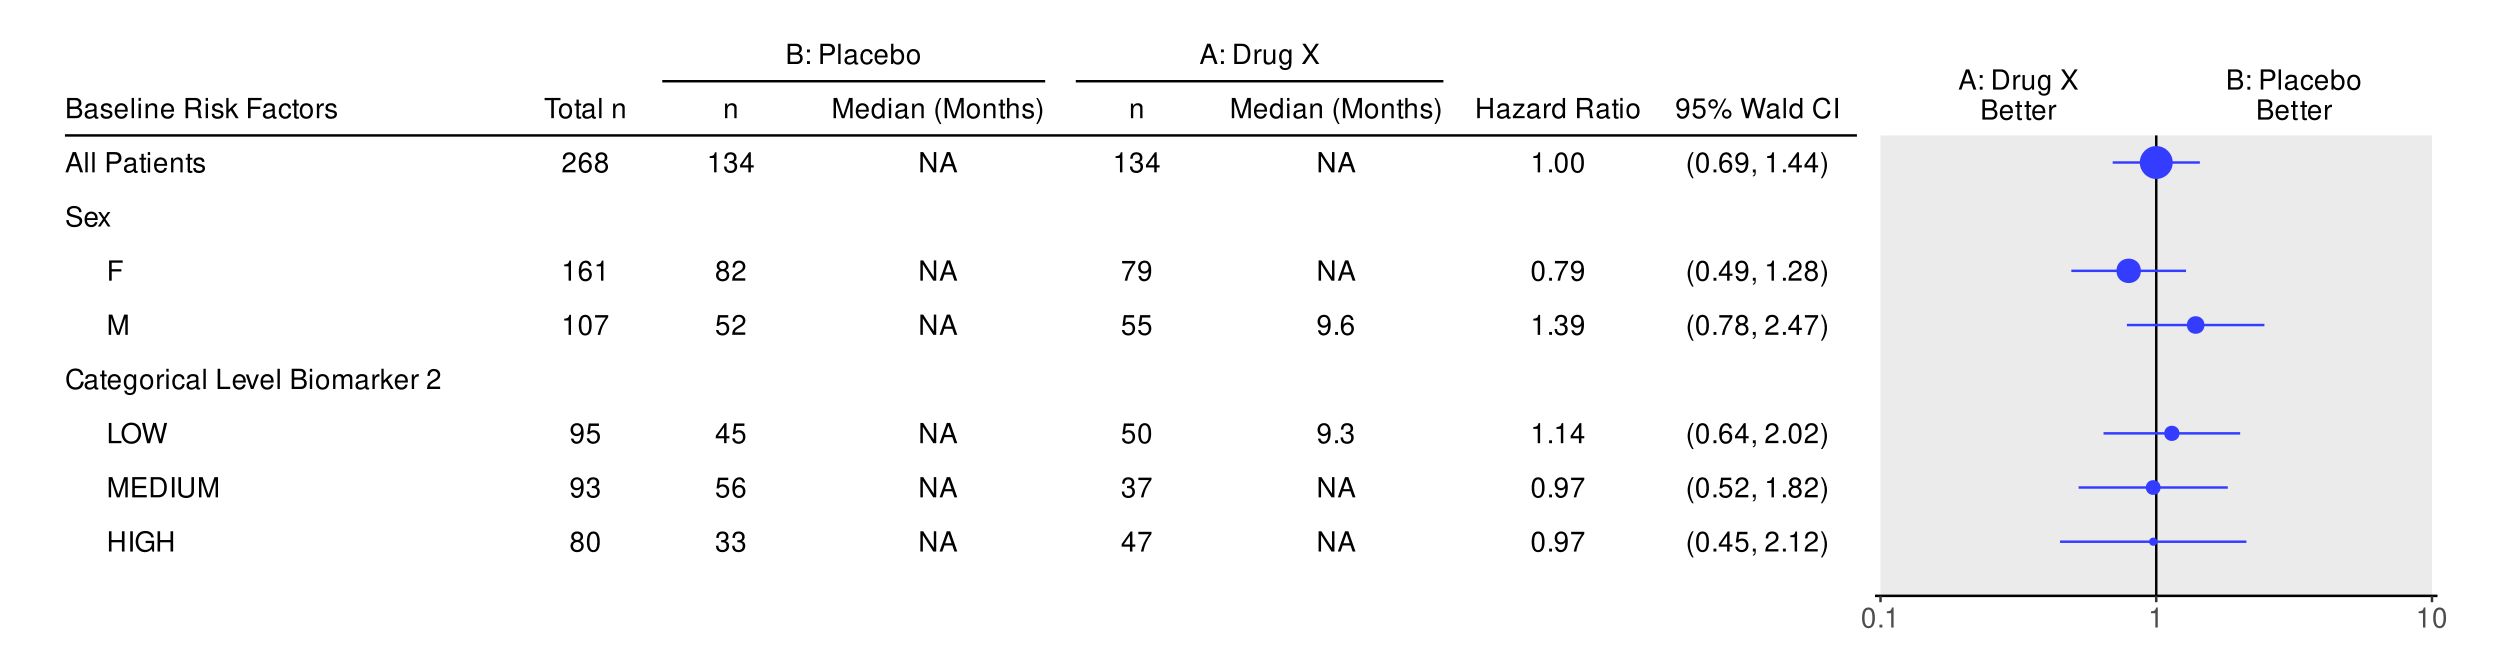 <?xml version="1.0" encoding="UTF-8"?>
<svg xmlns="http://www.w3.org/2000/svg" xmlns:xlink="http://www.w3.org/1999/xlink" width="1080pt" height="288pt" viewBox="0 0 1080 288" version="1.1">
<defs>
<g>
<symbol overflow="visible" id="glyph0-0">
<path style="stroke:none;" d=""/>
</symbol>
<symbol overflow="visible" id="glyph0-1">
<path style="stroke:none;" d="M 0.953 0 L 4.891 0 C 5.719 0 6.344 -0.234 6.797 -0.734 C 7.234 -1.188 7.469 -1.812 7.469 -2.5 C 7.469 -3.547 7 -4.188 5.875 -4.625 C 6.688 -4.984 7.094 -5.625 7.094 -6.531 C 7.094 -7.172 6.859 -7.734 6.391 -8.141 C 5.922 -8.562 5.344 -8.75 4.5 -8.75 L 0.953 -8.75 Z M 2.062 -4.984 L 2.062 -7.766 L 4.219 -7.766 C 4.844 -7.766 5.203 -7.688 5.5 -7.453 C 5.812 -7.219 5.969 -6.859 5.969 -6.375 C 5.969 -5.891 5.812 -5.531 5.5 -5.297 C 5.203 -5.062 4.844 -4.984 4.219 -4.984 Z M 2.062 -0.984 L 2.062 -4 L 4.781 -4 C 5.766 -4 6.359 -3.438 6.359 -2.484 C 6.359 -1.547 5.766 -0.984 4.781 -0.984 Z M 2.062 -0.984 "/>
</symbol>
<symbol overflow="visible" id="glyph0-2">
<path style="stroke:none;" d="M 2.562 -1.25 L 1.312 -1.25 L 1.312 0 L 2.562 0 Z M 2.562 -6.281 L 1.312 -6.281 L 1.312 -5.047 L 2.562 -5.047 Z M 2.562 -6.281 "/>
</symbol>
<symbol overflow="visible" id="glyph0-3">
<path style="stroke:none;" d=""/>
</symbol>
<symbol overflow="visible" id="glyph0-4">
<path style="stroke:none;" d="M 2.203 -3.703 L 4.953 -3.703 C 5.641 -3.703 6.188 -3.906 6.641 -4.328 C 7.172 -4.812 7.406 -5.375 7.406 -6.188 C 7.406 -7.828 6.438 -8.75 4.703 -8.75 L 1.094 -8.75 L 1.094 0 L 2.203 0 Z M 2.203 -4.688 L 2.203 -7.766 L 4.531 -7.766 C 5.609 -7.766 6.234 -7.188 6.234 -6.234 C 6.234 -5.266 5.609 -4.688 4.531 -4.688 Z M 2.203 -4.688 "/>
</symbol>
<symbol overflow="visible" id="glyph0-5">
<path style="stroke:none;" d="M 1.828 -8.75 L 0.812 -8.75 L 0.812 0 L 1.828 0 Z M 1.828 -8.75 "/>
</symbol>
<symbol overflow="visible" id="glyph0-6">
<path style="stroke:none;" d="M 6.422 -0.594 C 6.312 -0.562 6.266 -0.562 6.203 -0.562 C 5.859 -0.562 5.656 -0.75 5.656 -1.062 L 5.656 -4.75 C 5.656 -5.875 4.844 -6.469 3.297 -6.469 C 2.375 -6.469 1.641 -6.203 1.219 -5.734 C 0.922 -5.406 0.797 -5.047 0.781 -4.422 L 1.781 -4.422 C 1.875 -5.203 2.328 -5.547 3.266 -5.547 C 4.172 -5.547 4.672 -5.203 4.672 -4.609 L 4.672 -4.344 C 4.656 -3.906 4.438 -3.75 3.625 -3.641 C 2.203 -3.469 1.984 -3.422 1.609 -3.266 C 0.875 -2.953 0.5 -2.406 0.5 -1.578 C 0.5 -0.438 1.297 0.281 2.562 0.281 C 3.359 0.281 4 0 4.703 -0.641 C 4.781 0 5.094 0.281 5.734 0.281 C 5.953 0.281 6.078 0.25 6.422 0.172 Z M 4.672 -1.984 C 4.672 -1.641 4.578 -1.438 4.266 -1.156 C 3.859 -0.797 3.375 -0.594 2.781 -0.594 C 2 -0.594 1.547 -0.969 1.547 -1.609 C 1.547 -2.266 1.984 -2.609 3.062 -2.766 C 4.125 -2.906 4.328 -2.953 4.672 -3.109 Z M 4.672 -1.984 "/>
</symbol>
<symbol overflow="visible" id="glyph0-7">
<path style="stroke:none;" d="M 5.656 -4.172 C 5.609 -4.781 5.469 -5.188 5.234 -5.531 C 4.797 -6.125 4.047 -6.469 3.172 -6.469 C 1.469 -6.469 0.375 -5.125 0.375 -3.031 C 0.375 -1.016 1.453 0.281 3.156 0.281 C 4.656 0.281 5.609 -0.625 5.719 -2.156 L 4.719 -2.156 C 4.547 -1.156 4.031 -0.641 3.188 -0.641 C 2.078 -0.641 1.422 -1.547 1.422 -3.031 C 1.422 -4.609 2.062 -5.547 3.156 -5.547 C 4 -5.547 4.531 -5.047 4.641 -4.172 Z M 5.656 -4.172 "/>
</symbol>
<symbol overflow="visible" id="glyph0-8">
<path style="stroke:none;" d="M 6.156 -2.812 C 6.156 -3.766 6.078 -4.344 5.906 -4.812 C 5.5 -5.844 4.531 -6.469 3.359 -6.469 C 1.609 -6.469 0.484 -5.141 0.484 -3.062 C 0.484 -0.984 1.562 0.281 3.344 0.281 C 4.781 0.281 5.766 -0.547 6.031 -1.906 L 5.016 -1.906 C 4.734 -1.078 4.172 -0.641 3.375 -0.641 C 2.734 -0.641 2.203 -0.938 1.859 -1.469 C 1.625 -1.828 1.531 -2.188 1.531 -2.812 Z M 1.547 -3.625 C 1.625 -4.781 2.344 -5.547 3.344 -5.547 C 4.375 -5.547 5.078 -4.75 5.078 -3.625 Z M 1.547 -3.625 "/>
</symbol>
<symbol overflow="visible" id="glyph0-9">
<path style="stroke:none;" d="M 0.641 -8.75 L 0.641 0 L 1.547 0 L 1.547 -0.797 C 2.031 -0.078 2.656 0.281 3.547 0.281 C 5.203 0.281 6.281 -1.078 6.281 -3.172 C 6.281 -5.203 5.25 -6.469 3.594 -6.469 C 2.719 -6.469 2.109 -6.141 1.641 -5.438 L 1.641 -8.75 Z M 3.391 -5.531 C 4.516 -5.531 5.234 -4.562 5.234 -3.062 C 5.234 -1.625 4.484 -0.656 3.391 -0.656 C 2.328 -0.656 1.641 -1.625 1.641 -3.094 C 1.641 -4.578 2.328 -5.531 3.391 -5.531 Z M 3.391 -5.531 "/>
</symbol>
<symbol overflow="visible" id="glyph0-10">
<path style="stroke:none;" d="M 3.266 -6.469 C 1.484 -6.469 0.438 -5.203 0.438 -3.094 C 0.438 -0.969 1.484 0.281 3.281 0.281 C 5.047 0.281 6.125 -0.984 6.125 -3.047 C 6.125 -5.234 5.094 -6.469 3.266 -6.469 Z M 3.281 -5.547 C 4.406 -5.547 5.078 -4.625 5.078 -3.062 C 5.078 -1.578 4.375 -0.641 3.281 -0.641 C 2.156 -0.641 1.469 -1.578 1.469 -3.094 C 1.469 -4.625 2.156 -5.547 3.281 -5.547 Z M 3.281 -5.547 "/>
</symbol>
<symbol overflow="visible" id="glyph0-11">
<path style="stroke:none;" d="M 5.688 -2.625 L 6.594 0 L 7.844 0 L 4.766 -8.75 L 3.328 -8.75 L 0.203 0 L 1.391 0 L 2.312 -2.625 Z M 5.375 -3.562 L 2.594 -3.562 L 4.031 -7.547 Z M 5.375 -3.562 "/>
</symbol>
<symbol overflow="visible" id="glyph0-12">
<path style="stroke:none;" d="M 1.062 0 L 4.438 0 C 6.641 0 8 -1.656 8 -4.375 C 8 -7.094 6.656 -8.75 4.438 -8.75 L 1.062 -8.75 Z M 2.188 -0.984 L 2.188 -7.766 L 4.25 -7.766 C 5.969 -7.766 6.891 -6.594 6.891 -4.375 C 6.891 -2.141 5.969 -0.984 4.25 -0.984 Z M 2.188 -0.984 "/>
</symbol>
<symbol overflow="visible" id="glyph0-13">
<path style="stroke:none;" d="M 0.828 -6.281 L 0.828 0 L 1.844 0 L 1.844 -3.266 C 1.844 -4.781 2.469 -5.453 3.859 -5.406 L 3.859 -6.438 C 3.688 -6.453 3.594 -6.469 3.469 -6.469 C 2.812 -6.469 2.328 -6.078 1.75 -5.141 L 1.75 -6.281 Z M 0.828 -6.281 "/>
</symbol>
<symbol overflow="visible" id="glyph0-14">
<path style="stroke:none;" d="M 5.781 0 L 5.781 -6.281 L 4.781 -6.281 L 4.781 -2.719 C 4.781 -1.438 4.109 -0.594 3.078 -0.594 C 2.281 -0.594 1.781 -1.078 1.781 -1.844 L 1.781 -6.281 L 0.781 -6.281 L 0.781 -1.438 C 0.781 -0.391 1.562 0.281 2.781 0.281 C 3.703 0.281 4.297 -0.047 4.891 -0.875 L 4.891 0 Z M 5.781 0 "/>
</symbol>
<symbol overflow="visible" id="glyph0-15">
<path style="stroke:none;" d="M 4.844 -6.281 L 4.844 -5.375 C 4.344 -6.125 3.797 -6.469 3 -6.469 C 1.469 -6.469 0.422 -5.047 0.422 -3.031 C 0.422 -1.984 0.672 -1.219 1.219 -0.578 C 1.688 -0.031 2.281 0.281 2.922 0.281 C 3.688 0.281 4.219 -0.062 4.75 -0.859 L 4.75 -0.531 C 4.75 1.156 4.281 1.781 3.031 1.781 C 2.188 1.781 1.734 1.438 1.641 0.719 L 0.625 0.719 C 0.719 1.891 1.641 2.609 3.016 2.609 C 3.938 2.609 4.703 2.312 5.109 1.812 C 5.594 1.219 5.766 0.438 5.766 -1.031 L 5.766 -6.281 Z M 3.094 -5.547 C 4.156 -5.547 4.75 -4.656 4.75 -3.062 C 4.75 -1.531 4.141 -0.641 3.094 -0.641 C 2.062 -0.641 1.469 -1.547 1.469 -3.094 C 1.469 -4.625 2.062 -5.547 3.094 -5.547 Z M 3.094 -5.547 "/>
</symbol>
<symbol overflow="visible" id="glyph0-16">
<path style="stroke:none;" d="M 4.688 -4.484 L 7.641 -8.75 L 6.312 -8.75 L 4.062 -5.312 L 1.812 -8.75 L 0.453 -8.75 L 3.359 -4.484 L 0.266 0 L 1.625 0 L 4.016 -3.641 L 6.406 0 L 7.781 0 Z M 4.688 -4.484 "/>
</symbol>
<symbol overflow="visible" id="glyph0-17">
<path style="stroke:none;" d="M 5.25 -4.531 C 5.25 -5.766 4.422 -6.469 2.969 -6.469 C 1.516 -6.469 0.562 -5.719 0.562 -4.547 C 0.562 -3.562 1.062 -3.094 2.562 -2.734 L 3.484 -2.516 C 4.188 -2.344 4.469 -2.094 4.469 -1.641 C 4.469 -1.047 3.875 -0.641 3 -0.641 C 2.453 -0.641 2 -0.797 1.75 -1.062 C 1.594 -1.25 1.531 -1.422 1.469 -1.875 L 0.406 -1.875 C 0.453 -0.422 1.266 0.281 2.922 0.281 C 4.5 0.281 5.516 -0.5 5.516 -1.719 C 5.516 -2.656 4.984 -3.172 3.734 -3.469 L 2.766 -3.703 C 1.953 -3.891 1.609 -4.156 1.609 -4.594 C 1.609 -5.188 2.125 -5.547 2.938 -5.547 C 3.75 -5.547 4.172 -5.203 4.203 -4.531 Z M 5.25 -4.531 "/>
</symbol>
<symbol overflow="visible" id="glyph0-18">
<path style="stroke:none;" d="M 1.797 -6.281 L 0.797 -6.281 L 0.797 0 L 1.797 0 Z M 1.797 -8.75 L 0.797 -8.75 L 0.797 -7.484 L 1.797 -7.484 Z M 1.797 -8.75 "/>
</symbol>
<symbol overflow="visible" id="glyph0-19">
<path style="stroke:none;" d="M 0.844 -6.281 L 0.844 0 L 1.844 0 L 1.844 -3.469 C 1.844 -4.75 2.516 -5.594 3.547 -5.594 C 4.344 -5.594 4.844 -5.109 4.844 -4.359 L 4.844 0 L 5.844 0 L 5.844 -4.75 C 5.844 -5.797 5.062 -6.469 3.859 -6.469 C 2.922 -6.469 2.312 -6.109 1.766 -5.234 L 1.766 -6.281 Z M 0.844 -6.281 "/>
</symbol>
<symbol overflow="visible" id="glyph0-20">
<path style="stroke:none;" d="M 2.234 -3.766 L 5.109 -3.766 C 6.109 -3.766 6.547 -3.281 6.547 -2.203 L 6.547 -1.422 C 6.547 -0.891 6.641 -0.359 6.797 0 L 8.141 0 L 8.141 -0.281 C 7.734 -0.562 7.641 -0.875 7.625 -2.047 C 7.609 -3.484 7.375 -3.906 6.438 -4.312 C 7.422 -4.812 7.812 -5.406 7.812 -6.406 C 7.812 -7.922 6.875 -8.75 5.141 -8.75 L 1.109 -8.75 L 1.109 0 L 2.234 0 Z M 2.234 -4.75 L 2.234 -7.766 L 4.938 -7.766 C 5.562 -7.766 5.922 -7.672 6.188 -7.422 C 6.484 -7.172 6.641 -6.781 6.641 -6.266 C 6.641 -5.219 6.125 -4.75 4.938 -4.75 Z M 2.234 -4.75 "/>
</symbol>
<symbol overflow="visible" id="glyph0-21">
<path style="stroke:none;" d="M 1.688 -8.75 L 0.703 -8.75 L 0.703 0 L 1.688 0 L 1.688 -2.453 L 2.656 -3.406 L 4.781 0 L 6.031 0 L 3.453 -4.109 L 5.641 -6.281 L 4.359 -6.281 L 1.688 -3.625 Z M 1.688 -8.75 "/>
</symbol>
<symbol overflow="visible" id="glyph0-22">
<path style="stroke:none;" d="M 2.203 -3.984 L 6.375 -3.984 L 6.375 -4.969 L 2.203 -4.969 L 2.203 -7.766 L 6.953 -7.766 L 6.953 -8.75 L 1.078 -8.75 L 1.078 0 L 2.203 0 Z M 2.203 -3.984 "/>
</symbol>
<symbol overflow="visible" id="glyph0-23">
<path style="stroke:none;" d="M 3.047 -6.281 L 2.016 -6.281 L 2.016 -8.016 L 1.016 -8.016 L 1.016 -6.281 L 0.172 -6.281 L 0.172 -5.469 L 1.016 -5.469 L 1.016 -0.719 C 1.016 -0.078 1.453 0.281 2.234 0.281 C 2.5 0.281 2.719 0.25 3.047 0.188 L 3.047 -0.641 C 2.906 -0.609 2.766 -0.594 2.562 -0.594 C 2.141 -0.594 2.016 -0.719 2.016 -1.156 L 2.016 -5.469 L 3.047 -5.469 Z M 3.047 -6.281 "/>
</symbol>
<symbol overflow="visible" id="glyph0-24">
<path style="stroke:none;" d="M 7.156 -6.188 C 7.156 -6.781 7.109 -6.953 6.922 -7.359 C 6.438 -8.359 5.422 -8.891 3.953 -8.891 C 2.031 -8.891 0.844 -7.906 0.844 -6.328 C 0.844 -5.25 1.406 -4.578 2.562 -4.281 L 4.734 -3.703 C 5.844 -3.422 6.344 -2.969 6.344 -2.297 C 6.344 -1.828 6.078 -1.344 5.719 -1.078 C 5.359 -0.828 4.812 -0.703 4.109 -0.703 C 3.141 -0.703 2.516 -0.938 2.094 -1.438 C 1.766 -1.828 1.625 -2.25 1.625 -2.781 L 0.578 -2.781 C 0.594 -1.984 0.75 -1.453 1.094 -0.969 C 1.688 -0.141 2.703 0.281 4.031 0.281 C 5.078 0.281 5.922 0.031 6.484 -0.391 C 7.078 -0.859 7.453 -1.641 7.453 -2.406 C 7.453 -3.484 6.781 -4.266 5.594 -4.594 L 3.391 -5.188 C 2.344 -5.469 1.953 -5.812 1.953 -6.484 C 1.953 -7.375 2.734 -7.953 3.906 -7.953 C 5.297 -7.953 6.078 -7.328 6.094 -6.188 Z M 7.156 -6.188 "/>
</symbol>
<symbol overflow="visible" id="glyph0-25">
<path style="stroke:none;" d="M 3.5 -3.25 L 5.609 -6.281 L 4.484 -6.281 L 2.969 -4.016 L 1.469 -6.281 L 0.328 -6.281 L 2.422 -3.203 L 0.203 0 L 1.344 0 L 2.938 -2.406 L 4.516 0 L 5.672 0 Z M 3.5 -3.25 "/>
</symbol>
<symbol overflow="visible" id="glyph0-26">
<path style="stroke:none;" d="M 5.609 0 L 8.078 -7.328 L 8.078 0 L 9.125 0 L 9.125 -8.75 L 7.578 -8.75 L 5.047 -1.125 L 2.453 -8.75 L 0.906 -8.75 L 0.906 0 L 1.953 0 L 1.953 -7.328 L 4.438 0 Z M 5.609 0 "/>
</symbol>
<symbol overflow="visible" id="glyph0-27">
<path style="stroke:none;" d="M 7.938 -6.031 C 7.594 -7.953 6.484 -8.891 4.578 -8.891 C 3.391 -8.891 2.453 -8.516 1.797 -7.797 C 1.016 -6.938 0.578 -5.688 0.578 -4.266 C 0.578 -2.828 1.016 -1.594 1.844 -0.75 C 2.516 -0.047 3.391 0.281 4.531 0.281 C 6.656 0.281 7.859 -0.875 8.125 -3.188 L 6.969 -3.188 C 6.875 -2.594 6.75 -2.188 6.578 -1.844 C 6.219 -1.109 5.469 -0.703 4.531 -0.703 C 2.797 -0.703 1.688 -2.094 1.688 -4.281 C 1.688 -6.531 2.734 -7.906 4.438 -7.906 C 5.141 -7.906 5.812 -7.703 6.172 -7.359 C 6.484 -7.062 6.672 -6.703 6.797 -6.031 Z M 7.938 -6.031 "/>
</symbol>
<symbol overflow="visible" id="glyph0-28">
<path style="stroke:none;" d="M 2.078 -8.75 L 0.953 -8.75 L 0.953 0 L 6.391 0 L 6.391 -0.984 L 2.078 -0.984 Z M 2.078 -8.75 "/>
</symbol>
<symbol overflow="visible" id="glyph0-29">
<path style="stroke:none;" d="M 3.422 0 L 5.828 -6.281 L 4.703 -6.281 L 2.922 -1.188 L 1.25 -6.281 L 0.125 -6.281 L 2.328 0 Z M 3.422 0 "/>
</symbol>
<symbol overflow="visible" id="glyph0-30">
<path style="stroke:none;" d="M 0.844 -6.281 L 0.844 0 L 1.844 0 L 1.844 -3.953 C 1.844 -4.859 2.516 -5.594 3.328 -5.594 C 4.062 -5.594 4.484 -5.141 4.484 -4.328 L 4.484 0 L 5.5 0 L 5.5 -3.953 C 5.5 -4.859 6.156 -5.594 6.969 -5.594 C 7.703 -5.594 8.141 -5.125 8.141 -4.328 L 8.141 0 L 9.141 0 L 9.141 -4.719 C 9.141 -5.844 8.5 -6.469 7.312 -6.469 C 6.484 -6.469 5.969 -6.219 5.391 -5.516 C 5.016 -6.188 4.516 -6.469 3.703 -6.469 C 2.859 -6.469 2.297 -6.156 1.766 -5.406 L 1.766 -6.281 Z M 0.844 -6.281 "/>
</symbol>
<symbol overflow="visible" id="glyph0-31">
<path style="stroke:none;" d="M 6.078 -1.047 L 1.594 -1.047 C 1.703 -1.766 2.094 -2.219 3.125 -2.859 L 4.328 -3.531 C 5.516 -4.188 6.125 -5.078 6.125 -6.141 C 6.125 -6.859 5.844 -7.531 5.344 -8 C 4.844 -8.453 4.219 -8.672 3.406 -8.672 C 2.328 -8.672 1.531 -8.297 1.062 -7.547 C 0.75 -7.094 0.625 -6.547 0.594 -5.672 L 1.656 -5.672 C 1.688 -6.266 1.766 -6.609 1.906 -6.906 C 2.188 -7.422 2.734 -7.75 3.375 -7.75 C 4.328 -7.75 5.047 -7.062 5.047 -6.125 C 5.047 -5.422 4.656 -4.828 3.906 -4.391 L 2.797 -3.75 C 1.016 -2.719 0.5 -1.906 0.406 -0.016 L 6.078 -0.016 Z M 6.078 -1.047 "/>
</symbol>
<symbol overflow="visible" id="glyph0-32">
<path style="stroke:none;" d="M 4.672 -8.891 C 2.156 -8.891 0.453 -7.047 0.453 -4.312 C 0.453 -1.562 2.141 0.281 4.688 0.281 C 5.75 0.281 6.688 -0.047 7.391 -0.641 C 8.344 -1.453 8.906 -2.812 8.906 -4.234 C 8.906 -7.062 7.234 -8.891 4.672 -8.891 Z M 4.672 -7.906 C 6.562 -7.906 7.781 -6.484 7.781 -4.266 C 7.781 -2.141 6.531 -0.703 4.688 -0.703 C 2.812 -0.703 1.578 -2.141 1.578 -4.312 C 1.578 -6.469 2.812 -7.906 4.672 -7.906 Z M 4.672 -7.906 "/>
</symbol>
<symbol overflow="visible" id="glyph0-33">
<path style="stroke:none;" d="M 8.922 0 L 11.141 -8.75 L 9.906 -8.75 L 8.297 -1.641 L 6.297 -8.75 L 5.094 -8.75 L 3.156 -1.641 L 1.516 -8.75 L 0.266 -8.75 L 2.516 0 L 3.734 0 L 5.688 -7.188 L 7.703 0 Z M 8.922 0 "/>
</symbol>
<symbol overflow="visible" id="glyph0-34">
<path style="stroke:none;" d="M 2.203 -3.984 L 6.953 -3.984 L 6.953 -4.969 L 2.203 -4.969 L 2.203 -7.766 L 7.141 -7.766 L 7.141 -8.75 L 1.078 -8.75 L 1.078 0 L 7.359 0 L 7.359 -0.984 L 2.203 -0.984 Z M 2.203 -3.984 "/>
</symbol>
<symbol overflow="visible" id="glyph0-35">
<path style="stroke:none;" d="M 2.328 -8.75 L 1.203 -8.75 L 1.203 0 L 2.328 0 Z M 2.328 -8.75 "/>
</symbol>
<symbol overflow="visible" id="glyph0-36">
<path style="stroke:none;" d="M 6.625 -8.75 L 6.625 -2.609 C 6.625 -1.422 5.766 -0.703 4.375 -0.703 C 3.719 -0.703 3.188 -0.859 2.766 -1.156 C 2.344 -1.5 2.141 -1.938 2.141 -2.609 L 2.141 -8.75 L 1.016 -8.75 L 1.016 -2.609 C 1.016 -0.828 2.297 0.281 4.375 0.281 C 6.422 0.281 7.734 -0.859 7.734 -2.609 L 7.734 -8.75 Z M 6.625 -8.75 "/>
</symbol>
<symbol overflow="visible" id="glyph0-37">
<path style="stroke:none;" d="M 6.609 -3.984 L 6.609 0 L 7.734 0 L 7.734 -8.75 L 6.609 -8.75 L 6.609 -4.969 L 2.109 -4.969 L 2.109 -8.75 L 1 -8.75 L 1 0 L 2.109 0 L 2.109 -3.984 Z M 6.609 -3.984 "/>
</symbol>
<symbol overflow="visible" id="glyph0-38">
<path style="stroke:none;" d="M 8.516 -4.625 L 4.859 -4.625 L 4.859 -3.641 L 7.531 -3.641 L 7.531 -3.391 C 7.531 -1.844 6.375 -0.703 4.781 -0.703 C 3.891 -0.703 3.078 -1.031 2.562 -1.594 C 1.984 -2.219 1.641 -3.266 1.641 -4.344 C 1.641 -6.484 2.875 -7.906 4.719 -7.906 C 6.047 -7.906 7.016 -7.219 7.25 -6.094 L 8.391 -6.094 C 8.078 -7.875 6.734 -8.891 4.734 -8.891 C 3.656 -8.891 2.797 -8.609 2.109 -8.047 C 1.094 -7.219 0.531 -5.859 0.531 -4.281 C 0.531 -1.594 2.172 0.281 4.531 0.281 C 5.719 0.281 6.656 -0.172 7.531 -1.109 L 7.797 0.047 L 8.516 0.047 Z M 8.516 -4.625 "/>
</symbol>
<symbol overflow="visible" id="glyph0-39">
<path style="stroke:none;" d="M 4.25 -7.766 L 7.109 -7.766 L 7.109 -8.75 L 0.25 -8.75 L 0.25 -7.766 L 3.125 -7.766 L 3.125 0 L 4.25 0 Z M 4.25 -7.766 "/>
</symbol>
<symbol overflow="visible" id="glyph0-40">
<path style="stroke:none;" d="M 5.969 -6.422 C 5.766 -7.844 4.859 -8.672 3.562 -8.672 C 2.625 -8.672 1.781 -8.219 1.281 -7.438 C 0.75 -6.594 0.516 -5.531 0.516 -3.953 C 0.516 -2.5 0.719 -1.578 1.234 -0.797 C 1.688 -0.094 2.438 0.281 3.375 0.281 C 4.984 0.281 6.156 -0.938 6.156 -2.625 C 6.156 -4.219 5.078 -5.359 3.547 -5.359 C 2.719 -5.359 2.047 -5.047 1.594 -4.406 C 1.609 -6.547 2.281 -7.734 3.484 -7.734 C 4.234 -7.734 4.75 -7.266 4.922 -6.422 Z M 3.422 -4.422 C 4.438 -4.422 5.078 -3.703 5.078 -2.547 C 5.078 -1.453 4.359 -0.656 3.391 -0.656 C 2.406 -0.656 1.656 -1.484 1.656 -2.594 C 1.656 -3.672 2.375 -4.422 3.422 -4.422 Z M 3.422 -4.422 "/>
</symbol>
<symbol overflow="visible" id="glyph0-41">
<path style="stroke:none;" d="M 4.688 -4.578 C 5.578 -5.109 5.859 -5.547 5.859 -6.359 C 5.859 -7.734 4.812 -8.672 3.297 -8.672 C 1.797 -8.672 0.75 -7.734 0.75 -6.375 C 0.75 -5.547 1.016 -5.125 1.891 -4.578 C 0.922 -4.078 0.438 -3.375 0.438 -2.406 C 0.438 -0.828 1.609 0.281 3.297 0.281 C 4.984 0.281 6.156 -0.828 6.156 -2.406 C 6.156 -3.375 5.672 -4.078 4.688 -4.578 Z M 3.297 -7.734 C 4.203 -7.734 4.781 -7.203 4.781 -6.344 C 4.781 -5.516 4.188 -4.984 3.297 -4.984 C 2.406 -4.984 1.828 -5.516 1.828 -6.359 C 1.828 -7.203 2.406 -7.734 3.297 -7.734 Z M 3.297 -4.094 C 4.359 -4.094 5.078 -3.391 5.078 -2.391 C 5.078 -1.344 4.375 -0.656 3.281 -0.656 C 2.25 -0.656 1.531 -1.375 1.531 -2.375 C 1.531 -3.406 2.234 -4.094 3.297 -4.094 Z M 3.297 -4.094 "/>
</symbol>
<symbol overflow="visible" id="glyph0-42">
<path style="stroke:none;" d="M 3.109 -6.188 L 3.109 0 L 4.156 0 L 4.156 -8.672 L 3.469 -8.672 C 3.094 -7.344 2.859 -7.156 1.219 -6.953 L 1.219 -6.188 Z M 3.109 -6.188 "/>
</symbol>
<symbol overflow="visible" id="glyph0-43">
<path style="stroke:none;" d="M 3.297 -8.672 C 2.516 -8.672 1.781 -8.312 1.344 -7.734 C 0.797 -6.953 0.516 -5.812 0.516 -4.203 C 0.516 -1.266 1.469 0.281 3.297 0.281 C 5.094 0.281 6.078 -1.266 6.078 -4.125 C 6.078 -5.812 5.812 -6.938 5.25 -7.734 C 4.812 -8.328 4.109 -8.672 3.297 -8.672 Z M 3.297 -7.734 C 4.438 -7.734 5 -6.578 5 -4.219 C 5 -1.75 4.453 -0.594 3.281 -0.594 C 2.156 -0.594 1.594 -1.797 1.594 -4.188 C 1.594 -6.578 2.156 -7.734 3.297 -7.734 Z M 3.297 -7.734 "/>
</symbol>
<symbol overflow="visible" id="glyph0-44">
<path style="stroke:none;" d="M 6.234 -8.516 L 0.547 -8.516 L 0.547 -7.469 L 5.141 -7.469 C 3.125 -4.578 2.297 -2.797 1.656 0 L 2.781 0 C 3.25 -2.719 4.312 -5.062 6.234 -7.625 Z M 6.234 -8.516 "/>
</symbol>
<symbol overflow="visible" id="glyph0-45">
<path style="stroke:none;" d="M 0.641 -1.984 C 0.844 -0.562 1.75 0.281 3.047 0.281 C 4 0.281 4.844 -0.188 5.344 -0.953 C 5.875 -1.812 6.109 -2.875 6.109 -4.438 C 6.109 -5.906 5.891 -6.828 5.391 -7.594 C 4.922 -8.297 4.172 -8.672 3.234 -8.672 C 1.625 -8.672 0.453 -7.469 0.453 -5.781 C 0.453 -4.188 1.531 -3.062 3.078 -3.062 C 3.875 -3.062 4.469 -3.344 5.016 -4.016 C 5 -1.844 4.328 -0.656 3.125 -0.656 C 2.375 -0.656 1.859 -1.141 1.688 -1.984 Z M 3.234 -7.75 C 4.219 -7.75 4.953 -6.922 4.953 -5.812 C 4.953 -4.734 4.234 -4 3.188 -4 C 2.172 -4 1.531 -4.719 1.531 -5.875 C 1.531 -6.953 2.25 -7.75 3.234 -7.75 Z M 3.234 -7.75 "/>
</symbol>
<symbol overflow="visible" id="glyph0-46">
<path style="stroke:none;" d="M 5.719 -8.516 L 1.312 -8.516 L 0.688 -3.875 L 1.656 -3.875 C 2.141 -4.469 2.562 -4.672 3.234 -4.672 C 4.375 -4.672 5.078 -3.891 5.078 -2.625 C 5.078 -1.406 4.375 -0.656 3.219 -0.656 C 2.297 -0.656 1.734 -1.125 1.469 -2.094 L 0.422 -2.094 C 0.562 -1.391 0.688 -1.062 0.938 -0.75 C 1.422 -0.094 2.281 0.281 3.234 0.281 C 4.953 0.281 6.156 -0.969 6.156 -2.766 C 6.156 -4.453 5.047 -5.609 3.406 -5.609 C 2.812 -5.609 2.328 -5.453 1.844 -5.094 L 2.172 -7.469 L 5.719 -7.469 Z M 5.719 -8.516 "/>
</symbol>
<symbol overflow="visible" id="glyph0-47">
<path style="stroke:none;" d="M 2.656 -4 L 3.234 -4 C 4.375 -4 4.984 -3.453 4.984 -2.406 C 4.984 -1.312 4.328 -0.656 3.234 -0.656 C 2.078 -0.656 1.516 -1.25 1.438 -2.516 L 0.391 -2.516 C 0.438 -1.828 0.547 -1.375 0.75 -0.984 C 1.203 -0.141 2.031 0.281 3.188 0.281 C 4.938 0.281 6.078 -0.781 6.078 -2.422 C 6.078 -3.531 5.656 -4.125 4.625 -4.484 C 5.422 -4.812 5.812 -5.406 5.812 -6.281 C 5.812 -7.781 4.844 -8.672 3.234 -8.672 C 1.516 -8.672 0.594 -7.719 0.562 -5.875 L 1.625 -5.875 C 1.625 -6.406 1.688 -6.703 1.812 -6.969 C 2.047 -7.469 2.578 -7.75 3.234 -7.75 C 4.172 -7.75 4.734 -7.188 4.734 -6.25 C 4.734 -5.641 4.531 -5.266 4.062 -5.062 C 3.766 -4.938 3.391 -4.891 2.656 -4.891 Z M 2.656 -4 "/>
</symbol>
<symbol overflow="visible" id="glyph0-48">
<path style="stroke:none;" d="M 3.922 -2.094 L 3.922 0 L 4.984 0 L 4.984 -2.094 L 6.234 -2.094 L 6.234 -3.047 L 4.984 -3.047 L 4.984 -8.672 L 4.203 -8.672 L 0.344 -3.219 L 0.344 -2.094 Z M 3.922 -3.047 L 1.266 -3.047 L 3.922 -6.875 Z M 3.922 -3.047 "/>
</symbol>
<symbol overflow="visible" id="glyph0-49">
<path style="stroke:none;" d="M 5.938 -8.75 L 4.938 -8.75 L 4.938 -5.5 C 4.531 -6.125 3.859 -6.469 3.016 -6.469 C 1.375 -6.469 0.312 -5.156 0.312 -3.156 C 0.312 -1.031 1.344 0.281 3.047 0.281 C 3.906 0.281 4.516 -0.047 5.047 -0.828 L 5.047 0 L 5.938 0 Z M 3.188 -5.531 C 4.266 -5.531 4.938 -4.578 4.938 -3.078 C 4.938 -1.625 4.25 -0.656 3.188 -0.656 C 2.094 -0.656 1.359 -1.625 1.359 -3.094 C 1.359 -4.562 2.094 -5.531 3.188 -5.531 Z M 3.188 -5.531 "/>
</symbol>
<symbol overflow="visible" id="glyph0-50">
<path style="stroke:none;" d="M 2.828 -8.75 C 1.625 -7.172 0.875 -4.984 0.875 -3.109 C 0.875 -1.219 1.625 0.969 2.828 2.547 L 3.484 2.547 C 2.438 0.828 1.844 -1.188 1.844 -3.109 C 1.844 -5.016 2.438 -7.047 3.484 -8.75 Z M 2.828 -8.75 "/>
</symbol>
<symbol overflow="visible" id="glyph0-51">
<path style="stroke:none;" d="M 0.844 -8.75 L 0.844 0 L 1.844 0 L 1.844 -3.469 C 1.844 -4.75 2.516 -5.594 3.547 -5.594 C 3.875 -5.594 4.188 -5.5 4.422 -5.312 C 4.719 -5.094 4.844 -4.797 4.844 -4.359 L 4.844 0 L 5.828 0 L 5.828 -4.75 C 5.828 -5.812 5.078 -6.469 3.859 -6.469 C 2.969 -6.469 2.422 -6.188 1.844 -5.422 L 1.844 -8.75 Z M 0.844 -8.75 "/>
</symbol>
<symbol overflow="visible" id="glyph0-52">
<path style="stroke:none;" d="M 1.109 2.547 C 2.312 0.969 3.078 -1.219 3.078 -3.094 C 3.078 -4.984 2.312 -7.172 1.109 -8.75 L 0.453 -8.75 C 1.516 -7.031 2.094 -5.016 2.094 -3.094 C 2.094 -1.188 1.516 0.844 0.453 2.547 Z M 1.109 2.547 "/>
</symbol>
<symbol overflow="visible" id="glyph0-53">
<path style="stroke:none;" d="M 7.75 -8.75 L 6.703 -8.75 L 6.703 -1.594 L 2.125 -8.75 L 0.906 -8.75 L 0.906 0 L 1.969 0 L 1.969 -7.094 L 6.484 0 L 7.75 0 Z M 7.75 -8.75 "/>
</symbol>
<symbol overflow="visible" id="glyph0-54">
<path style="stroke:none;" d="M 2.297 -1.25 L 1.047 -1.25 L 1.047 0 L 2.297 0 Z M 2.297 -1.25 "/>
</symbol>
<symbol overflow="visible" id="glyph0-55">
<path style="stroke:none;" d="M 5.312 -6.281 L 0.625 -6.281 L 0.625 -5.406 L 4.125 -5.406 L 0.375 -0.906 L 0.375 0 L 5.484 0 L 5.484 -0.875 L 1.578 -0.875 L 5.312 -5.406 Z M 5.312 -6.281 "/>
</symbol>
<symbol overflow="visible" id="glyph0-56">
<path style="stroke:none;" d="M 2.391 -8.219 C 1.266 -8.219 0.344 -7.297 0.344 -6.172 C 0.344 -5.047 1.266 -4.109 2.406 -4.109 C 3.516 -4.109 4.438 -5.047 4.438 -6.141 C 4.438 -7.312 3.547 -8.219 2.391 -8.219 Z M 2.391 -7.375 C 3.078 -7.375 3.609 -6.844 3.609 -6.156 C 3.609 -5.5 3.062 -4.953 2.406 -4.953 C 1.734 -4.953 1.172 -5.5 1.172 -6.172 C 1.172 -6.844 1.719 -7.375 2.391 -7.375 Z M 7.312 -8.516 L 2.562 0.234 L 3.359 0.234 L 8.094 -8.516 Z M 8.25 -3.859 C 7.125 -3.859 6.219 -2.953 6.219 -1.828 C 6.219 -0.688 7.125 0.234 8.266 0.234 C 9.391 0.234 10.312 -0.688 10.312 -1.797 C 10.312 -2.953 9.406 -3.859 8.25 -3.859 Z M 8.25 -3.031 C 8.938 -3.031 9.484 -2.484 9.484 -1.797 C 9.484 -1.156 8.922 -0.609 8.266 -0.609 C 7.578 -0.609 7.047 -1.156 7.047 -1.828 C 7.047 -2.484 7.578 -3.031 8.25 -3.031 Z M 8.25 -3.031 "/>
</symbol>
<symbol overflow="visible" id="glyph0-57">
<path style="stroke:none;" d="M 1.047 -1.25 L 1.047 0 L 1.766 0 L 1.766 0.219 C 1.766 1.047 1.609 1.281 1.047 1.312 L 1.047 1.766 C 1.844 1.781 2.297 1.219 2.297 0.188 L 2.297 -1.25 Z M 1.047 -1.25 "/>
</symbol>
</g>
</defs>
<g id="surface25">
<rect x="0" y="0" width="1080" height="288" style="fill:rgb(100%,100%,100%);fill-opacity:1;stroke:none;"/>
<path style="fill:none;stroke-width:1.067;stroke-linecap:butt;stroke-linejoin:round;stroke:rgb(0%,0%,0%);stroke-opacity:1;stroke-miterlimit:10;" d="M 28.059 58.504 L 802.191 58.504 "/>
<g style="fill:rgb(0%,0%,0%);fill-opacity:1;">
  <use xlink:href="#glyph0-1" x="339.309" y="27.65"/>
  <use xlink:href="#glyph0-2" x="347.309" y="27.65"/>
  <use xlink:href="#glyph0-3" x="350.309" y="27.65"/>
  <use xlink:href="#glyph0-4" x="353.309" y="27.65"/>
  <use xlink:href="#glyph0-5" x="361.309" y="27.65"/>
  <use xlink:href="#glyph0-6" x="364.309" y="27.65"/>
  <use xlink:href="#glyph0-7" x="371.309" y="27.65"/>
  <use xlink:href="#glyph0-8" x="377.309" y="27.65"/>
  <use xlink:href="#glyph0-9" x="384.309" y="27.65"/>
  <use xlink:href="#glyph0-10" x="391.309" y="27.65"/>
</g>
<path style="fill:none;stroke-width:1.067;stroke-linecap:butt;stroke-linejoin:round;stroke:rgb(0%,0%,0%);stroke-opacity:1;stroke-miterlimit:10;" d="M 286.102 35.102 L 451.516 35.102 "/>
<g style="fill:rgb(0%,0%,0%);fill-opacity:1;">
  <use xlink:href="#glyph0-11" x="518.148" y="27.65"/>
  <use xlink:href="#glyph0-2" x="526.148" y="27.65"/>
  <use xlink:href="#glyph0-3" x="529.148" y="27.65"/>
  <use xlink:href="#glyph0-12" x="532.148" y="27.65"/>
  <use xlink:href="#glyph0-13" x="541.148" y="27.65"/>
  <use xlink:href="#glyph0-14" x="545.148" y="27.65"/>
  <use xlink:href="#glyph0-15" x="552.148" y="27.65"/>
  <use xlink:href="#glyph0-3" x="559.148" y="27.65"/>
  <use xlink:href="#glyph0-16" x="562.148" y="27.65"/>
</g>
<path style="fill:none;stroke-width:1.067;stroke-linecap:butt;stroke-linejoin:round;stroke:rgb(0%,0%,0%);stroke-opacity:1;stroke-miterlimit:10;" d="M 464.75 35.102 L 623.547 35.102 "/>
<g style="fill:rgb(0%,0%,0%);fill-opacity:1;">
  <use xlink:href="#glyph0-1" x="28.059" y="51.049"/>
  <use xlink:href="#glyph0-6" x="36.059" y="51.049"/>
  <use xlink:href="#glyph0-17" x="43.059" y="51.049"/>
  <use xlink:href="#glyph0-8" x="49.059" y="51.049"/>
  <use xlink:href="#glyph0-5" x="56.059" y="51.049"/>
  <use xlink:href="#glyph0-18" x="59.059" y="51.049"/>
  <use xlink:href="#glyph0-19" x="62.059" y="51.049"/>
  <use xlink:href="#glyph0-8" x="69.059" y="51.049"/>
  <use xlink:href="#glyph0-3" x="76.059" y="51.049"/>
  <use xlink:href="#glyph0-20" x="79.059" y="51.049"/>
  <use xlink:href="#glyph0-18" x="88.059" y="51.049"/>
  <use xlink:href="#glyph0-17" x="91.059" y="51.049"/>
  <use xlink:href="#glyph0-21" x="97.059" y="51.049"/>
  <use xlink:href="#glyph0-3" x="103.059" y="51.049"/>
  <use xlink:href="#glyph0-22" x="106.059" y="51.049"/>
  <use xlink:href="#glyph0-6" x="113.059" y="51.049"/>
  <use xlink:href="#glyph0-7" x="120.059" y="51.049"/>
  <use xlink:href="#glyph0-23" x="126.059" y="51.049"/>
  <use xlink:href="#glyph0-10" x="129.059" y="51.049"/>
  <use xlink:href="#glyph0-13" x="136.059" y="51.049"/>
  <use xlink:href="#glyph0-17" x="140.059" y="51.049"/>
</g>
<g style="fill:rgb(0%,0%,0%);fill-opacity:1;">
  <use xlink:href="#glyph0-11" x="28.059" y="74.451"/>
  <use xlink:href="#glyph0-5" x="36.059" y="74.451"/>
  <use xlink:href="#glyph0-5" x="39.059" y="74.451"/>
  <use xlink:href="#glyph0-3" x="42.059" y="74.451"/>
  <use xlink:href="#glyph0-4" x="45.059" y="74.451"/>
  <use xlink:href="#glyph0-6" x="53.059" y="74.451"/>
  <use xlink:href="#glyph0-23" x="60.059" y="74.451"/>
  <use xlink:href="#glyph0-18" x="63.059" y="74.451"/>
  <use xlink:href="#glyph0-8" x="66.059" y="74.451"/>
  <use xlink:href="#glyph0-19" x="73.059" y="74.451"/>
  <use xlink:href="#glyph0-23" x="80.059" y="74.451"/>
  <use xlink:href="#glyph0-17" x="83.059" y="74.451"/>
</g>
<g style="fill:rgb(0%,0%,0%);fill-opacity:1;">
  <use xlink:href="#glyph0-24" x="28.059" y="97.854"/>
  <use xlink:href="#glyph0-8" x="36.059" y="97.854"/>
  <use xlink:href="#glyph0-25" x="42.059" y="97.854"/>
</g>
<g style="fill:rgb(0%,0%,0%);fill-opacity:1;">
  <use xlink:href="#glyph0-3" x="28.059" y="121.252"/>
  <use xlink:href="#glyph0-3" x="31.059" y="121.252"/>
  <use xlink:href="#glyph0-3" x="34.059" y="121.252"/>
  <use xlink:href="#glyph0-3" x="37.059" y="121.252"/>
  <use xlink:href="#glyph0-3" x="40.059" y="121.252"/>
  <use xlink:href="#glyph0-3" x="43.059" y="121.252"/>
  <use xlink:href="#glyph0-22" x="46.059" y="121.252"/>
</g>
<g style="fill:rgb(0%,0%,0%);fill-opacity:1;">
  <use xlink:href="#glyph0-3" x="28.059" y="144.654"/>
  <use xlink:href="#glyph0-3" x="31.059" y="144.654"/>
  <use xlink:href="#glyph0-3" x="34.059" y="144.654"/>
  <use xlink:href="#glyph0-3" x="37.059" y="144.654"/>
  <use xlink:href="#glyph0-3" x="40.059" y="144.654"/>
  <use xlink:href="#glyph0-3" x="43.059" y="144.654"/>
  <use xlink:href="#glyph0-26" x="46.059" y="144.654"/>
</g>
<g style="fill:rgb(0%,0%,0%);fill-opacity:1;">
  <use xlink:href="#glyph0-27" x="28.059" y="168.057"/>
  <use xlink:href="#glyph0-6" x="36.059" y="168.057"/>
  <use xlink:href="#glyph0-23" x="43.059" y="168.057"/>
  <use xlink:href="#glyph0-8" x="46.059" y="168.057"/>
  <use xlink:href="#glyph0-15" x="53.059" y="168.057"/>
  <use xlink:href="#glyph0-10" x="60.059" y="168.057"/>
  <use xlink:href="#glyph0-13" x="67.059" y="168.057"/>
  <use xlink:href="#glyph0-18" x="71.059" y="168.057"/>
  <use xlink:href="#glyph0-7" x="74.059" y="168.057"/>
  <use xlink:href="#glyph0-6" x="80.059" y="168.057"/>
  <use xlink:href="#glyph0-5" x="87.059" y="168.057"/>
  <use xlink:href="#glyph0-3" x="90.059" y="168.057"/>
  <use xlink:href="#glyph0-28" x="93.059" y="168.057"/>
  <use xlink:href="#glyph0-8" x="100.059" y="168.057"/>
  <use xlink:href="#glyph0-29" x="106.059" y="168.057"/>
  <use xlink:href="#glyph0-8" x="112.059" y="168.057"/>
  <use xlink:href="#glyph0-5" x="119.059" y="168.057"/>
  <use xlink:href="#glyph0-3" x="122.059" y="168.057"/>
  <use xlink:href="#glyph0-1" x="125.059" y="168.057"/>
  <use xlink:href="#glyph0-18" x="133.059" y="168.057"/>
  <use xlink:href="#glyph0-10" x="136.059" y="168.057"/>
  <use xlink:href="#glyph0-30" x="143.059" y="168.057"/>
  <use xlink:href="#glyph0-6" x="153.059" y="168.057"/>
  <use xlink:href="#glyph0-13" x="160.059" y="168.057"/>
  <use xlink:href="#glyph0-21" x="164.059" y="168.057"/>
  <use xlink:href="#glyph0-8" x="170.059" y="168.057"/>
  <use xlink:href="#glyph0-13" x="177.059" y="168.057"/>
  <use xlink:href="#glyph0-3" x="181.059" y="168.057"/>
  <use xlink:href="#glyph0-31" x="184.059" y="168.057"/>
</g>
<g style="fill:rgb(0%,0%,0%);fill-opacity:1;">
  <use xlink:href="#glyph0-3" x="28.059" y="191.459"/>
  <use xlink:href="#glyph0-3" x="31.059" y="191.459"/>
  <use xlink:href="#glyph0-3" x="34.059" y="191.459"/>
  <use xlink:href="#glyph0-3" x="37.059" y="191.459"/>
  <use xlink:href="#glyph0-3" x="40.059" y="191.459"/>
  <use xlink:href="#glyph0-3" x="43.059" y="191.459"/>
  <use xlink:href="#glyph0-28" x="46.059" y="191.459"/>
  <use xlink:href="#glyph0-32" x="52.059" y="191.459"/>
  <use xlink:href="#glyph0-33" x="61.059" y="191.459"/>
</g>
<g style="fill:rgb(0%,0%,0%);fill-opacity:1;">
  <use xlink:href="#glyph0-3" x="28.059" y="214.857"/>
  <use xlink:href="#glyph0-3" x="31.059" y="214.857"/>
  <use xlink:href="#glyph0-3" x="34.059" y="214.857"/>
  <use xlink:href="#glyph0-3" x="37.059" y="214.857"/>
  <use xlink:href="#glyph0-3" x="40.059" y="214.857"/>
  <use xlink:href="#glyph0-3" x="43.059" y="214.857"/>
  <use xlink:href="#glyph0-26" x="46.059" y="214.857"/>
  <use xlink:href="#glyph0-34" x="56.059" y="214.857"/>
  <use xlink:href="#glyph0-12" x="64.059" y="214.857"/>
  <use xlink:href="#glyph0-35" x="73.059" y="214.857"/>
  <use xlink:href="#glyph0-36" x="76.059" y="214.857"/>
  <use xlink:href="#glyph0-26" x="85.059" y="214.857"/>
</g>
<g style="fill:rgb(0%,0%,0%);fill-opacity:1;">
  <use xlink:href="#glyph0-3" x="28.059" y="238.26"/>
  <use xlink:href="#glyph0-3" x="31.059" y="238.26"/>
  <use xlink:href="#glyph0-3" x="34.059" y="238.26"/>
  <use xlink:href="#glyph0-3" x="37.059" y="238.26"/>
  <use xlink:href="#glyph0-3" x="40.059" y="238.26"/>
  <use xlink:href="#glyph0-3" x="43.059" y="238.26"/>
  <use xlink:href="#glyph0-37" x="46.059" y="238.26"/>
  <use xlink:href="#glyph0-35" x="55.059" y="238.26"/>
  <use xlink:href="#glyph0-38" x="58.059" y="238.26"/>
  <use xlink:href="#glyph0-37" x="67.059" y="238.26"/>
</g>
<g style="fill:rgb(0%,0%,0%);fill-opacity:1;">
  <use xlink:href="#glyph0-39" x="235.02" y="51.049"/>
  <use xlink:href="#glyph0-10" x="241.02" y="51.049"/>
  <use xlink:href="#glyph0-23" x="248.02" y="51.049"/>
  <use xlink:href="#glyph0-6" x="251.02" y="51.049"/>
  <use xlink:href="#glyph0-5" x="258.02" y="51.049"/>
  <use xlink:href="#glyph0-3" x="261.02" y="51.049"/>
  <use xlink:href="#glyph0-19" x="264.02" y="51.049"/>
</g>
<g style="fill:rgb(0%,0%,0%);fill-opacity:1;">
  <use xlink:href="#glyph0-31" x="242.52" y="74.451"/>
  <use xlink:href="#glyph0-40" x="249.52" y="74.451"/>
  <use xlink:href="#glyph0-41" x="256.52" y="74.451"/>
</g>
<g style="fill:rgb(0%,0%,0%);fill-opacity:1;">
  <use xlink:href="#glyph0-42" x="242.52" y="121.252"/>
  <use xlink:href="#glyph0-40" x="249.52" y="121.252"/>
  <use xlink:href="#glyph0-42" x="256.52" y="121.252"/>
</g>
<g style="fill:rgb(0%,0%,0%);fill-opacity:1;">
  <use xlink:href="#glyph0-42" x="242.52" y="144.654"/>
  <use xlink:href="#glyph0-43" x="249.52" y="144.654"/>
  <use xlink:href="#glyph0-44" x="256.52" y="144.654"/>
</g>
<g style="fill:rgb(0%,0%,0%);fill-opacity:1;">
  <use xlink:href="#glyph0-45" x="246.02" y="191.459"/>
  <use xlink:href="#glyph0-46" x="253.02" y="191.459"/>
</g>
<g style="fill:rgb(0%,0%,0%);fill-opacity:1;">
  <use xlink:href="#glyph0-45" x="246.02" y="214.857"/>
  <use xlink:href="#glyph0-47" x="253.02" y="214.857"/>
</g>
<g style="fill:rgb(0%,0%,0%);fill-opacity:1;">
  <use xlink:href="#glyph0-41" x="246.02" y="238.26"/>
  <use xlink:href="#glyph0-43" x="253.02" y="238.26"/>
</g>
<g style="fill:rgb(0%,0%,0%);fill-opacity:1;">
  <use xlink:href="#glyph0-19" x="312.375" y="51.049"/>
</g>
<g style="fill:rgb(0%,0%,0%);fill-opacity:1;">
  <use xlink:href="#glyph0-42" x="305.375" y="74.451"/>
  <use xlink:href="#glyph0-47" x="312.375" y="74.451"/>
  <use xlink:href="#glyph0-48" x="319.375" y="74.451"/>
</g>
<g style="fill:rgb(0%,0%,0%);fill-opacity:1;">
  <use xlink:href="#glyph0-41" x="308.875" y="121.252"/>
  <use xlink:href="#glyph0-31" x="315.875" y="121.252"/>
</g>
<g style="fill:rgb(0%,0%,0%);fill-opacity:1;">
  <use xlink:href="#glyph0-46" x="308.875" y="144.654"/>
  <use xlink:href="#glyph0-31" x="315.875" y="144.654"/>
</g>
<g style="fill:rgb(0%,0%,0%);fill-opacity:1;">
  <use xlink:href="#glyph0-48" x="308.875" y="191.459"/>
  <use xlink:href="#glyph0-46" x="315.875" y="191.459"/>
</g>
<g style="fill:rgb(0%,0%,0%);fill-opacity:1;">
  <use xlink:href="#glyph0-46" x="308.875" y="214.857"/>
  <use xlink:href="#glyph0-40" x="315.875" y="214.857"/>
</g>
<g style="fill:rgb(0%,0%,0%);fill-opacity:1;">
  <use xlink:href="#glyph0-47" x="308.875" y="238.26"/>
  <use xlink:href="#glyph0-47" x="315.875" y="238.26"/>
</g>
<g style="fill:rgb(0%,0%,0%);fill-opacity:1;">
  <use xlink:href="#glyph0-26" x="359.199" y="51.049"/>
  <use xlink:href="#glyph0-8" x="369.199" y="51.049"/>
  <use xlink:href="#glyph0-49" x="376.199" y="51.049"/>
  <use xlink:href="#glyph0-18" x="383.199" y="51.049"/>
  <use xlink:href="#glyph0-6" x="386.199" y="51.049"/>
  <use xlink:href="#glyph0-19" x="393.199" y="51.049"/>
  <use xlink:href="#glyph0-3" x="400.199" y="51.049"/>
  <use xlink:href="#glyph0-50" x="403.199" y="51.049"/>
  <use xlink:href="#glyph0-26" x="407.199" y="51.049"/>
  <use xlink:href="#glyph0-10" x="417.199" y="51.049"/>
  <use xlink:href="#glyph0-19" x="424.199" y="51.049"/>
  <use xlink:href="#glyph0-23" x="431.199" y="51.049"/>
  <use xlink:href="#glyph0-51" x="434.199" y="51.049"/>
  <use xlink:href="#glyph0-17" x="441.199" y="51.049"/>
  <use xlink:href="#glyph0-52" x="447.199" y="51.049"/>
</g>
<g style="fill:rgb(0%,0%,0%);fill-opacity:1;">
  <use xlink:href="#glyph0-53" x="396.699" y="74.451"/>
  <use xlink:href="#glyph0-11" x="405.699" y="74.451"/>
</g>
<g style="fill:rgb(0%,0%,0%);fill-opacity:1;">
  <use xlink:href="#glyph0-53" x="396.699" y="121.252"/>
  <use xlink:href="#glyph0-11" x="405.699" y="121.252"/>
</g>
<g style="fill:rgb(0%,0%,0%);fill-opacity:1;">
  <use xlink:href="#glyph0-53" x="396.699" y="144.654"/>
  <use xlink:href="#glyph0-11" x="405.699" y="144.654"/>
</g>
<g style="fill:rgb(0%,0%,0%);fill-opacity:1;">
  <use xlink:href="#glyph0-53" x="396.699" y="191.459"/>
  <use xlink:href="#glyph0-11" x="405.699" y="191.459"/>
</g>
<g style="fill:rgb(0%,0%,0%);fill-opacity:1;">
  <use xlink:href="#glyph0-53" x="396.699" y="214.857"/>
  <use xlink:href="#glyph0-11" x="405.699" y="214.857"/>
</g>
<g style="fill:rgb(0%,0%,0%);fill-opacity:1;">
  <use xlink:href="#glyph0-53" x="396.699" y="238.26"/>
  <use xlink:href="#glyph0-11" x="405.699" y="238.26"/>
</g>
<g style="fill:rgb(0%,0%,0%);fill-opacity:1;">
  <use xlink:href="#glyph0-19" x="487.715" y="51.049"/>
</g>
<g style="fill:rgb(0%,0%,0%);fill-opacity:1;">
  <use xlink:href="#glyph0-42" x="480.715" y="74.451"/>
  <use xlink:href="#glyph0-47" x="487.715" y="74.451"/>
  <use xlink:href="#glyph0-48" x="494.715" y="74.451"/>
</g>
<g style="fill:rgb(0%,0%,0%);fill-opacity:1;">
  <use xlink:href="#glyph0-44" x="484.215" y="121.252"/>
  <use xlink:href="#glyph0-45" x="491.215" y="121.252"/>
</g>
<g style="fill:rgb(0%,0%,0%);fill-opacity:1;">
  <use xlink:href="#glyph0-46" x="484.215" y="144.654"/>
  <use xlink:href="#glyph0-46" x="491.215" y="144.654"/>
</g>
<g style="fill:rgb(0%,0%,0%);fill-opacity:1;">
  <use xlink:href="#glyph0-46" x="484.215" y="191.459"/>
  <use xlink:href="#glyph0-43" x="491.215" y="191.459"/>
</g>
<g style="fill:rgb(0%,0%,0%);fill-opacity:1;">
  <use xlink:href="#glyph0-47" x="484.215" y="214.857"/>
  <use xlink:href="#glyph0-44" x="491.215" y="214.857"/>
</g>
<g style="fill:rgb(0%,0%,0%);fill-opacity:1;">
  <use xlink:href="#glyph0-48" x="484.215" y="238.26"/>
  <use xlink:href="#glyph0-44" x="491.215" y="238.26"/>
</g>
<g style="fill:rgb(0%,0%,0%);fill-opacity:1;">
  <use xlink:href="#glyph0-26" x="531.23" y="51.049"/>
  <use xlink:href="#glyph0-8" x="541.23" y="51.049"/>
  <use xlink:href="#glyph0-49" x="548.23" y="51.049"/>
  <use xlink:href="#glyph0-18" x="555.23" y="51.049"/>
  <use xlink:href="#glyph0-6" x="558.23" y="51.049"/>
  <use xlink:href="#glyph0-19" x="565.23" y="51.049"/>
  <use xlink:href="#glyph0-3" x="572.23" y="51.049"/>
  <use xlink:href="#glyph0-50" x="575.23" y="51.049"/>
  <use xlink:href="#glyph0-26" x="579.23" y="51.049"/>
  <use xlink:href="#glyph0-10" x="589.23" y="51.049"/>
  <use xlink:href="#glyph0-19" x="596.23" y="51.049"/>
  <use xlink:href="#glyph0-23" x="603.23" y="51.049"/>
  <use xlink:href="#glyph0-51" x="606.23" y="51.049"/>
  <use xlink:href="#glyph0-17" x="613.23" y="51.049"/>
  <use xlink:href="#glyph0-52" x="619.23" y="51.049"/>
</g>
<g style="fill:rgb(0%,0%,0%);fill-opacity:1;">
  <use xlink:href="#glyph0-53" x="568.73" y="74.451"/>
  <use xlink:href="#glyph0-11" x="577.73" y="74.451"/>
</g>
<g style="fill:rgb(0%,0%,0%);fill-opacity:1;">
  <use xlink:href="#glyph0-53" x="568.73" y="121.252"/>
  <use xlink:href="#glyph0-11" x="577.73" y="121.252"/>
</g>
<g style="fill:rgb(0%,0%,0%);fill-opacity:1;">
  <use xlink:href="#glyph0-45" x="568.73" y="144.654"/>
  <use xlink:href="#glyph0-54" x="575.73" y="144.654"/>
  <use xlink:href="#glyph0-40" x="578.73" y="144.654"/>
</g>
<g style="fill:rgb(0%,0%,0%);fill-opacity:1;">
  <use xlink:href="#glyph0-45" x="568.73" y="191.459"/>
  <use xlink:href="#glyph0-54" x="575.73" y="191.459"/>
  <use xlink:href="#glyph0-47" x="578.73" y="191.459"/>
</g>
<g style="fill:rgb(0%,0%,0%);fill-opacity:1;">
  <use xlink:href="#glyph0-53" x="568.73" y="214.857"/>
  <use xlink:href="#glyph0-11" x="577.73" y="214.857"/>
</g>
<g style="fill:rgb(0%,0%,0%);fill-opacity:1;">
  <use xlink:href="#glyph0-53" x="568.73" y="238.26"/>
  <use xlink:href="#glyph0-11" x="577.73" y="238.26"/>
</g>
<g style="fill:rgb(0%,0%,0%);fill-opacity:1;">
  <use xlink:href="#glyph0-37" x="637.172" y="51.049"/>
  <use xlink:href="#glyph0-6" x="646.172" y="51.049"/>
  <use xlink:href="#glyph0-55" x="653.172" y="51.049"/>
  <use xlink:href="#glyph0-6" x="659.172" y="51.049"/>
  <use xlink:href="#glyph0-13" x="666.172" y="51.049"/>
  <use xlink:href="#glyph0-49" x="670.172" y="51.049"/>
  <use xlink:href="#glyph0-3" x="677.172" y="51.049"/>
  <use xlink:href="#glyph0-20" x="680.172" y="51.049"/>
  <use xlink:href="#glyph0-6" x="689.172" y="51.049"/>
  <use xlink:href="#glyph0-23" x="696.172" y="51.049"/>
  <use xlink:href="#glyph0-18" x="699.172" y="51.049"/>
  <use xlink:href="#glyph0-10" x="702.172" y="51.049"/>
</g>
<g style="fill:rgb(0%,0%,0%);fill-opacity:1;">
  <use xlink:href="#glyph0-42" x="661.172" y="74.451"/>
  <use xlink:href="#glyph0-54" x="668.172" y="74.451"/>
  <use xlink:href="#glyph0-43" x="671.172" y="74.451"/>
  <use xlink:href="#glyph0-43" x="678.172" y="74.451"/>
</g>
<g style="fill:rgb(0%,0%,0%);fill-opacity:1;">
  <use xlink:href="#glyph0-43" x="661.172" y="121.252"/>
  <use xlink:href="#glyph0-54" x="668.172" y="121.252"/>
  <use xlink:href="#glyph0-44" x="671.172" y="121.252"/>
  <use xlink:href="#glyph0-45" x="678.172" y="121.252"/>
</g>
<g style="fill:rgb(0%,0%,0%);fill-opacity:1;">
  <use xlink:href="#glyph0-42" x="661.172" y="144.654"/>
  <use xlink:href="#glyph0-54" x="668.172" y="144.654"/>
  <use xlink:href="#glyph0-47" x="671.172" y="144.654"/>
  <use xlink:href="#glyph0-45" x="678.172" y="144.654"/>
</g>
<g style="fill:rgb(0%,0%,0%);fill-opacity:1;">
  <use xlink:href="#glyph0-42" x="661.172" y="191.459"/>
  <use xlink:href="#glyph0-54" x="668.172" y="191.459"/>
  <use xlink:href="#glyph0-42" x="671.172" y="191.459"/>
  <use xlink:href="#glyph0-48" x="678.172" y="191.459"/>
</g>
<g style="fill:rgb(0%,0%,0%);fill-opacity:1;">
  <use xlink:href="#glyph0-43" x="661.172" y="214.857"/>
  <use xlink:href="#glyph0-54" x="668.172" y="214.857"/>
  <use xlink:href="#glyph0-45" x="671.172" y="214.857"/>
  <use xlink:href="#glyph0-44" x="678.172" y="214.857"/>
</g>
<g style="fill:rgb(0%,0%,0%);fill-opacity:1;">
  <use xlink:href="#glyph0-43" x="661.172" y="238.26"/>
  <use xlink:href="#glyph0-54" x="668.172" y="238.26"/>
  <use xlink:href="#glyph0-45" x="671.172" y="238.26"/>
  <use xlink:href="#glyph0-44" x="678.172" y="238.26"/>
</g>
<g style="fill:rgb(0%,0%,0%);fill-opacity:1;">
  <use xlink:href="#glyph0-45" x="723.684" y="51.049"/>
  <use xlink:href="#glyph0-46" x="730.684" y="51.049"/>
  <use xlink:href="#glyph0-56" x="737.684" y="51.049"/>
  <use xlink:href="#glyph0-3" x="748.684" y="51.049"/>
  <use xlink:href="#glyph0-33" x="751.684" y="51.049"/>
  <use xlink:href="#glyph0-6" x="762.684" y="51.049"/>
  <use xlink:href="#glyph0-5" x="769.684" y="51.049"/>
  <use xlink:href="#glyph0-49" x="772.684" y="51.049"/>
  <use xlink:href="#glyph0-3" x="779.684" y="51.049"/>
  <use xlink:href="#glyph0-27" x="782.684" y="51.049"/>
  <use xlink:href="#glyph0-35" x="791.684" y="51.049"/>
</g>
<g style="fill:rgb(0%,0%,0%);fill-opacity:1;">
  <use xlink:href="#glyph0-50" x="728.184" y="74.451"/>
  <use xlink:href="#glyph0-43" x="732.184" y="74.451"/>
  <use xlink:href="#glyph0-54" x="739.184" y="74.451"/>
  <use xlink:href="#glyph0-40" x="742.184" y="74.451"/>
  <use xlink:href="#glyph0-45" x="749.184" y="74.451"/>
  <use xlink:href="#glyph0-57" x="756.184" y="74.451"/>
  <use xlink:href="#glyph0-3" x="759.184" y="74.451"/>
  <use xlink:href="#glyph0-42" x="762.184" y="74.451"/>
  <use xlink:href="#glyph0-54" x="769.184" y="74.451"/>
  <use xlink:href="#glyph0-48" x="772.184" y="74.451"/>
  <use xlink:href="#glyph0-48" x="779.184" y="74.451"/>
  <use xlink:href="#glyph0-52" x="786.184" y="74.451"/>
</g>
<g style="fill:rgb(0%,0%,0%);fill-opacity:1;">
  <use xlink:href="#glyph0-50" x="728.184" y="121.252"/>
  <use xlink:href="#glyph0-43" x="732.184" y="121.252"/>
  <use xlink:href="#glyph0-54" x="739.184" y="121.252"/>
  <use xlink:href="#glyph0-48" x="742.184" y="121.252"/>
  <use xlink:href="#glyph0-45" x="749.184" y="121.252"/>
  <use xlink:href="#glyph0-57" x="756.184" y="121.252"/>
  <use xlink:href="#glyph0-3" x="759.184" y="121.252"/>
  <use xlink:href="#glyph0-42" x="762.184" y="121.252"/>
  <use xlink:href="#glyph0-54" x="769.184" y="121.252"/>
  <use xlink:href="#glyph0-31" x="772.184" y="121.252"/>
  <use xlink:href="#glyph0-41" x="779.184" y="121.252"/>
  <use xlink:href="#glyph0-52" x="786.184" y="121.252"/>
</g>
<g style="fill:rgb(0%,0%,0%);fill-opacity:1;">
  <use xlink:href="#glyph0-50" x="728.184" y="144.654"/>
  <use xlink:href="#glyph0-43" x="732.184" y="144.654"/>
  <use xlink:href="#glyph0-54" x="739.184" y="144.654"/>
  <use xlink:href="#glyph0-44" x="742.184" y="144.654"/>
  <use xlink:href="#glyph0-41" x="749.184" y="144.654"/>
  <use xlink:href="#glyph0-57" x="756.184" y="144.654"/>
  <use xlink:href="#glyph0-3" x="759.184" y="144.654"/>
  <use xlink:href="#glyph0-31" x="762.184" y="144.654"/>
  <use xlink:href="#glyph0-54" x="769.184" y="144.654"/>
  <use xlink:href="#glyph0-48" x="772.184" y="144.654"/>
  <use xlink:href="#glyph0-44" x="779.184" y="144.654"/>
  <use xlink:href="#glyph0-52" x="786.184" y="144.654"/>
</g>
<g style="fill:rgb(0%,0%,0%);fill-opacity:1;">
  <use xlink:href="#glyph0-50" x="728.184" y="191.459"/>
  <use xlink:href="#glyph0-43" x="732.184" y="191.459"/>
  <use xlink:href="#glyph0-54" x="739.184" y="191.459"/>
  <use xlink:href="#glyph0-40" x="742.184" y="191.459"/>
  <use xlink:href="#glyph0-48" x="749.184" y="191.459"/>
  <use xlink:href="#glyph0-57" x="756.184" y="191.459"/>
  <use xlink:href="#glyph0-3" x="759.184" y="191.459"/>
  <use xlink:href="#glyph0-31" x="762.184" y="191.459"/>
  <use xlink:href="#glyph0-54" x="769.184" y="191.459"/>
  <use xlink:href="#glyph0-43" x="772.184" y="191.459"/>
  <use xlink:href="#glyph0-31" x="779.184" y="191.459"/>
  <use xlink:href="#glyph0-52" x="786.184" y="191.459"/>
</g>
<g style="fill:rgb(0%,0%,0%);fill-opacity:1;">
  <use xlink:href="#glyph0-50" x="728.184" y="214.857"/>
  <use xlink:href="#glyph0-43" x="732.184" y="214.857"/>
  <use xlink:href="#glyph0-54" x="739.184" y="214.857"/>
  <use xlink:href="#glyph0-46" x="742.184" y="214.857"/>
  <use xlink:href="#glyph0-31" x="749.184" y="214.857"/>
  <use xlink:href="#glyph0-57" x="756.184" y="214.857"/>
  <use xlink:href="#glyph0-3" x="759.184" y="214.857"/>
  <use xlink:href="#glyph0-42" x="762.184" y="214.857"/>
  <use xlink:href="#glyph0-54" x="769.184" y="214.857"/>
  <use xlink:href="#glyph0-41" x="772.184" y="214.857"/>
  <use xlink:href="#glyph0-31" x="779.184" y="214.857"/>
  <use xlink:href="#glyph0-52" x="786.184" y="214.857"/>
</g>
<g style="fill:rgb(0%,0%,0%);fill-opacity:1;">
  <use xlink:href="#glyph0-50" x="728.184" y="238.26"/>
  <use xlink:href="#glyph0-43" x="732.184" y="238.26"/>
  <use xlink:href="#glyph0-54" x="739.184" y="238.26"/>
  <use xlink:href="#glyph0-48" x="742.184" y="238.26"/>
  <use xlink:href="#glyph0-46" x="749.184" y="238.26"/>
  <use xlink:href="#glyph0-57" x="756.184" y="238.26"/>
  <use xlink:href="#glyph0-3" x="759.184" y="238.26"/>
  <use xlink:href="#glyph0-31" x="762.184" y="238.26"/>
  <use xlink:href="#glyph0-54" x="769.184" y="238.26"/>
  <use xlink:href="#glyph0-42" x="772.184" y="238.26"/>
  <use xlink:href="#glyph0-31" x="779.184" y="238.26"/>
  <use xlink:href="#glyph0-52" x="786.184" y="238.26"/>
</g>
<path style=" stroke:none;fill-rule:nonzero;fill:rgb(92.157%,92.157%,92.157%);fill-opacity:1;" d="M 812.383 257.414 L 1050.617 257.414 L 1050.617 58.504 L 812.383 58.504 Z M 812.383 257.414 "/>
<path style="fill:none;stroke-width:1.067;stroke-linecap:butt;stroke-linejoin:round;stroke:rgb(0%,0%,0%);stroke-opacity:1;stroke-miterlimit:10;" d="M 931.5 257.414 L 931.5 58.504 "/>
<g style="fill:rgb(0%,0%,0%);fill-opacity:1;">
  <use xlink:href="#glyph0-11" x="845.941" y="38.721"/>
  <use xlink:href="#glyph0-2" x="853.941" y="38.721"/>
  <use xlink:href="#glyph0-3" x="856.941" y="38.721"/>
  <use xlink:href="#glyph0-12" x="859.941" y="38.721"/>
  <use xlink:href="#glyph0-13" x="868.941" y="38.721"/>
  <use xlink:href="#glyph0-14" x="872.941" y="38.721"/>
  <use xlink:href="#glyph0-15" x="879.941" y="38.721"/>
  <use xlink:href="#glyph0-3" x="886.941" y="38.721"/>
  <use xlink:href="#glyph0-16" x="889.941" y="38.721"/>
</g>
<g style="fill:rgb(0%,0%,0%);fill-opacity:1;">
  <use xlink:href="#glyph0-1" x="855.441" y="51.682"/>
  <use xlink:href="#glyph0-8" x="863.441" y="51.682"/>
  <use xlink:href="#glyph0-23" x="870.441" y="51.682"/>
  <use xlink:href="#glyph0-23" x="874.441" y="51.682"/>
  <use xlink:href="#glyph0-8" x="877.441" y="51.682"/>
  <use xlink:href="#glyph0-13" x="884.441" y="51.682"/>
</g>
<g style="fill:rgb(0%,0%,0%);fill-opacity:1;">
  <use xlink:href="#glyph0-1" x="961.559" y="38.721"/>
  <use xlink:href="#glyph0-2" x="969.559" y="38.721"/>
  <use xlink:href="#glyph0-3" x="972.559" y="38.721"/>
  <use xlink:href="#glyph0-4" x="975.559" y="38.721"/>
  <use xlink:href="#glyph0-5" x="983.559" y="38.721"/>
  <use xlink:href="#glyph0-6" x="986.559" y="38.721"/>
  <use xlink:href="#glyph0-7" x="993.559" y="38.721"/>
  <use xlink:href="#glyph0-8" x="999.559" y="38.721"/>
  <use xlink:href="#glyph0-9" x="1006.559" y="38.721"/>
  <use xlink:href="#glyph0-10" x="1013.559" y="38.721"/>
</g>
<g style="fill:rgb(0%,0%,0%);fill-opacity:1;">
  <use xlink:href="#glyph0-1" x="974.559" y="51.682"/>
  <use xlink:href="#glyph0-8" x="982.559" y="51.682"/>
  <use xlink:href="#glyph0-23" x="989.559" y="51.682"/>
  <use xlink:href="#glyph0-23" x="993.559" y="51.682"/>
  <use xlink:href="#glyph0-8" x="996.559" y="51.682"/>
  <use xlink:href="#glyph0-13" x="1003.559" y="51.682"/>
</g>
<path style="fill-rule:nonzero;fill:rgb(20.392%,23.529%,100%);fill-opacity:1;stroke-width:0.709;stroke-linecap:round;stroke-linejoin:round;stroke:rgb(20.392%,23.529%,100%);stroke-opacity:1;stroke-miterlimit:10;" d="M 938.258 70.203 C 938.258 73.934 935.234 76.961 931.5 76.961 C 927.77 76.961 924.746 73.934 924.746 70.203 C 924.746 66.473 927.77 63.445 931.5 63.445 C 935.234 63.445 938.258 66.473 938.258 70.203 "/>
<path style="fill-rule:nonzero;fill:rgb(20.392%,23.529%,100%);fill-opacity:1;stroke-width:0.709;stroke-linecap:round;stroke-linejoin:round;stroke:rgb(20.392%,23.529%,100%);stroke-opacity:1;stroke-miterlimit:10;" d="M 924.508 117.004 C 924.508 123.57 914.664 123.57 914.664 117.004 C 914.664 110.441 924.508 110.441 924.508 117.004 "/>
<path style="fill-rule:nonzero;fill:rgb(20.392%,23.529%,100%);fill-opacity:1;stroke-width:0.709;stroke-linecap:round;stroke-linejoin:round;stroke:rgb(20.392%,23.529%,100%);stroke-opacity:1;stroke-miterlimit:10;" d="M 951.973 140.406 C 951.973 144.996 945.086 144.996 945.086 140.406 C 945.086 135.816 951.973 135.816 951.973 140.406 "/>
<path style="fill-rule:nonzero;fill:rgb(20.392%,23.529%,100%);fill-opacity:1;stroke-width:0.709;stroke-linecap:round;stroke-linejoin:round;stroke:rgb(20.392%,23.529%,100%);stroke-opacity:1;stroke-miterlimit:10;" d="M 941.168 187.211 C 941.168 191.113 935.312 191.113 935.312 187.211 C 935.312 183.305 941.168 183.305 941.168 187.211 "/>
<path style="fill-rule:nonzero;fill:rgb(20.392%,23.529%,100%);fill-opacity:1;stroke-width:0.709;stroke-linecap:round;stroke-linejoin:round;stroke:rgb(20.392%,23.529%,100%);stroke-opacity:1;stroke-miterlimit:10;" d="M 933 210.609 C 933 214.375 927.355 214.375 927.355 210.609 C 927.355 206.844 933 206.844 933 210.609 "/>
<path style="fill-rule:nonzero;fill:rgb(20.392%,23.529%,100%);fill-opacity:1;stroke-width:0.709;stroke-linecap:round;stroke-linejoin:round;stroke:rgb(20.392%,23.529%,100%);stroke-opacity:1;stroke-miterlimit:10;" d="M 931.609 234.012 C 931.609 235.906 928.766 235.906 928.766 234.012 C 928.766 232.117 931.609 232.117 931.609 234.012 "/>
<path style="fill:none;stroke-width:1.067;stroke-linecap:butt;stroke-linejoin:round;stroke:rgb(20.392%,23.529%,100%);stroke-opacity:1;stroke-miterlimit:10;" d="M 912.672 70.203 L 950.332 70.203 "/>
<path style="fill:none;stroke-width:1.067;stroke-linecap:butt;stroke-linejoin:round;stroke:rgb(20.392%,23.529%,100%);stroke-opacity:1;stroke-miterlimit:10;" d="M 894.816 117.004 L 944.355 117.004 "/>
<path style="fill:none;stroke-width:1.067;stroke-linecap:butt;stroke-linejoin:round;stroke:rgb(20.392%,23.529%,100%);stroke-opacity:1;stroke-miterlimit:10;" d="M 918.836 140.406 L 978.223 140.406 "/>
<path style="fill:none;stroke-width:1.067;stroke-linecap:butt;stroke-linejoin:round;stroke:rgb(20.392%,23.529%,100%);stroke-opacity:1;stroke-miterlimit:10;" d="M 908.73 187.211 L 967.754 187.211 "/>
<path style="fill:none;stroke-width:1.067;stroke-linecap:butt;stroke-linejoin:round;stroke:rgb(20.392%,23.529%,100%);stroke-opacity:1;stroke-miterlimit:10;" d="M 897.949 210.609 L 962.406 210.609 "/>
<path style="fill:none;stroke-width:1.067;stroke-linecap:butt;stroke-linejoin:round;stroke:rgb(20.392%,23.529%,100%);stroke-opacity:1;stroke-miterlimit:10;" d="M 889.926 234.012 L 970.449 234.012 "/>
<path style="fill:none;stroke-width:1.067;stroke-linecap:butt;stroke-linejoin:round;stroke:rgb(0%,0%,0%);stroke-opacity:1;stroke-miterlimit:10;" d="M 810 257.414 L 1053 257.414 "/>
<path style="fill:none;stroke-width:1.067;stroke-linecap:butt;stroke-linejoin:round;stroke:rgb(20%,20%,20%);stroke-opacity:1;stroke-miterlimit:10;" d="M 812.383 260.152 L 812.383 257.414 "/>
<path style="fill:none;stroke-width:1.067;stroke-linecap:butt;stroke-linejoin:round;stroke:rgb(20%,20%,20%);stroke-opacity:1;stroke-miterlimit:10;" d="M 931.5 260.152 L 931.5 257.414 "/>
<path style="fill:none;stroke-width:1.067;stroke-linecap:butt;stroke-linejoin:round;stroke:rgb(20%,20%,20%);stroke-opacity:1;stroke-miterlimit:10;" d="M 1050.617 260.152 L 1050.617 257.414 "/>
<g style="fill:rgb(30.196%,30.196%,30.196%);fill-opacity:1;">
  <use xlink:href="#glyph0-43" x="803.883" y="271.092"/>
  <use xlink:href="#glyph0-54" x="810.883" y="271.092"/>
  <use xlink:href="#glyph0-42" x="813.883" y="271.092"/>
</g>
<g style="fill:rgb(30.196%,30.196%,30.196%);fill-opacity:1;">
  <use xlink:href="#glyph0-42" x="928" y="271.092"/>
</g>
<g style="fill:rgb(30.196%,30.196%,30.196%);fill-opacity:1;">
  <use xlink:href="#glyph0-42" x="1043.617" y="271.092"/>
  <use xlink:href="#glyph0-43" x="1050.617" y="271.092"/>
</g>
</g>
</svg>
